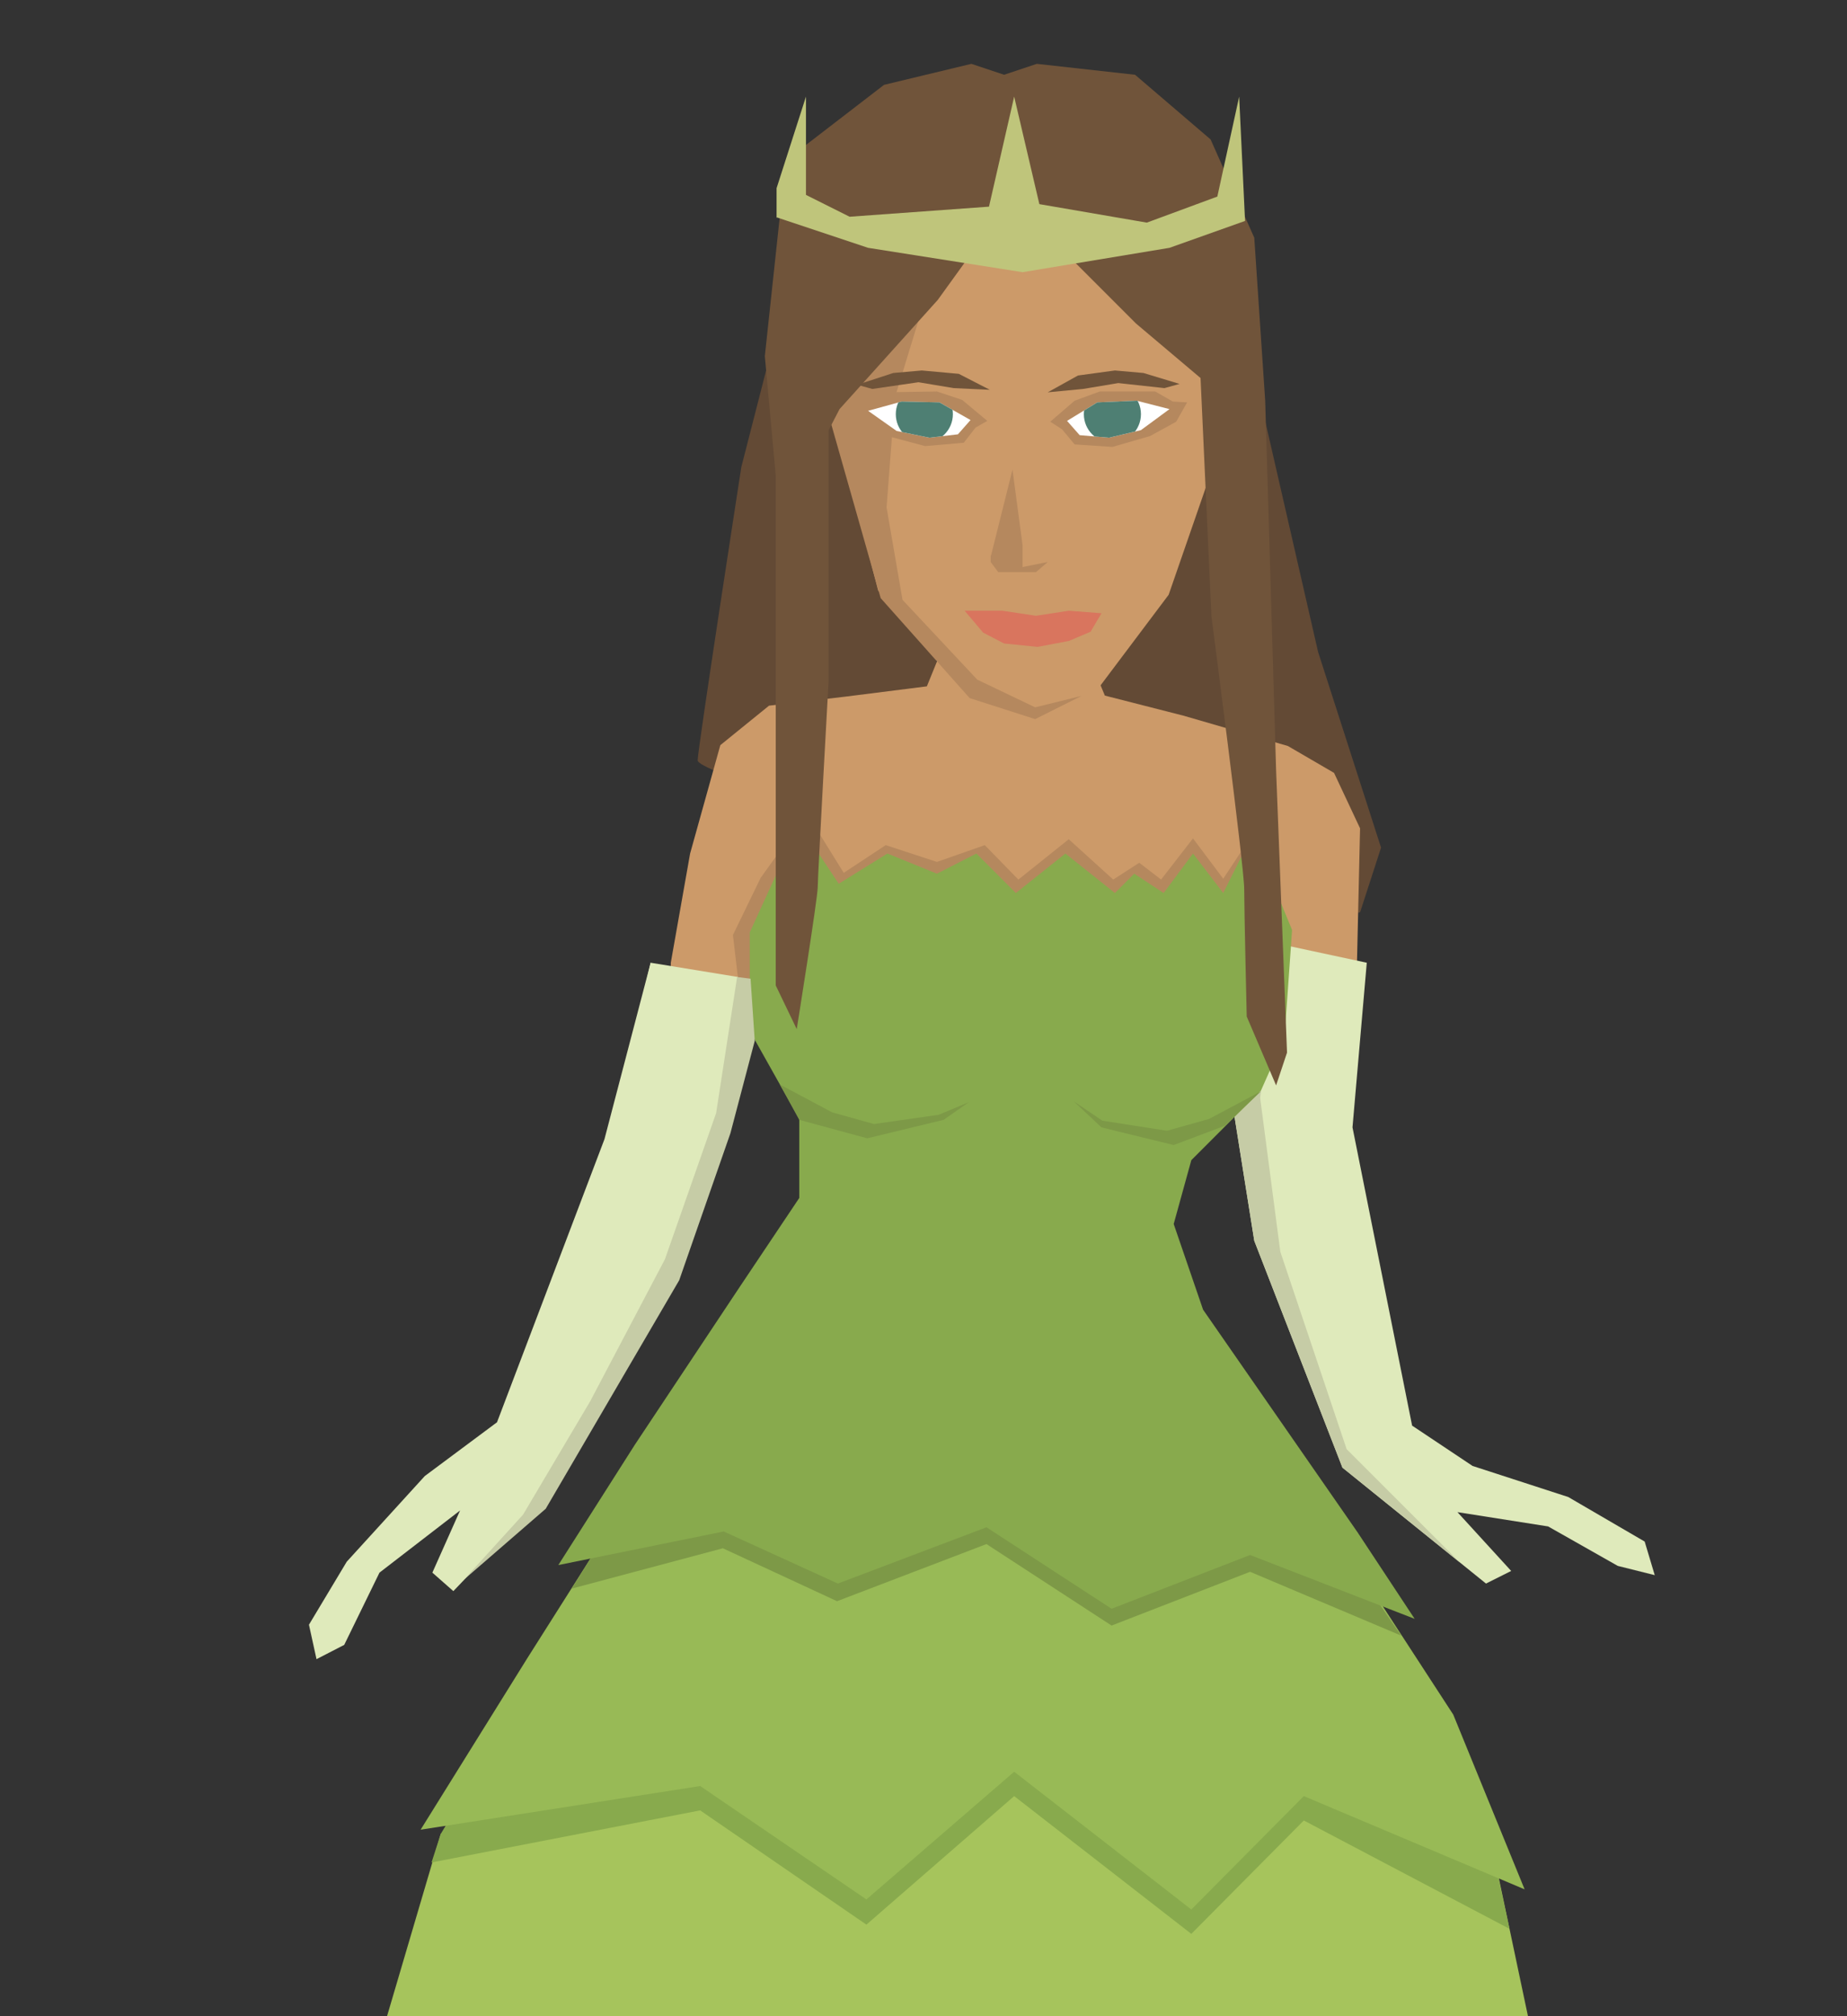<?xml version="1.0" encoding="utf-8"?>
<!-- Generator: Adobe Illustrator 22.1.0, SVG Export Plug-In . SVG Version: 6.00 Build 0)  -->
<svg version="1.1" id="Layer_1" xmlns="http://www.w3.org/2000/svg" xmlns:xlink="http://www.w3.org/1999/xlink" x="0px" y="0px"
	 viewBox="0 0 220 240" style="enable-background:new 0 0 220 240;" xml:space="preserve">
<rect x="0" y="0" width="220" height="240" fill="#333333" stroke="none"/>
<style type="text/css">
	.st0{fill:#A6C45C;}
	.st1{fill:#634A35;}
	.st2{fill:#CC9A69;}
	.st3{fill:#DFEABB;}
	.st4{clip-path:url(#SVGID_2_);fill:#DFEABB;}
	.st5{clip-path:url(#SVGID_4_);fill:#C6CCA6;}
	.st6{fill:#88AA4D;}
	.st7{fill:#98BA56;}
	.st8{fill:#7D9947;}
	.st9{fill:#B5885E;}
	.st10{clip-path:url(#SVGID_6_);fill:#CC9A69;}
	.st11{clip-path:url(#SVGID_8_);fill:#B5885E;}
	.st12{opacity:0.43;fill:#EA4450;enable-background:new    ;}
	.st13{clip-path:url(#SVGID_10_);fill:#FFFFFF;}
	.st14{clip-path:url(#SVGID_12_);fill:#4E7F73;}
	.st15{fill:#70543A;}
	.st16{clip-path:url(#SVGID_14_);fill:#FFFFFF;}
	.st17{clip-path:url(#SVGID_16_);fill:#4E7F73;}
	.st18{fill:#BFC57B;}
	.st19{fill:#C6CCA6;}
</style>
<g>
	<polygon class="st0" points="177.9,220.6 150.8,202.4 121,196.2 91.1,199.2 72.6,210.3 52.5,218.3 46.1,240 182,240 	"/>
</g>
<path class="st1" d="M96,25.6l-7.7,30c0,0-5.2,33.6-5.2,34.9c0,1.3,18.1,6.5,18.1,6.5l11.7-15.5l-11.6-23.8L96,25.6l27.2-14.1
	l16.9,10.4c0,0,5.2,22,5.2,23.3c0,0.7-2.5,12.2-6,20.5c-3.6,8.9-8.3,14.4-8.3,14.4s1.3,16.9,1.3,18.1c0,1.3,15.5,12.9,15.5,12.9
	l14.2-2.5l2.5-7.7L157,77.6l-7.7-33.6l-9.8-23.7l-17.5-4.1l-15.2,1.5C106.7,17.7,96,25.6,96,25.6z"/>
<path class="st2" d="M110.4,81.7l-9.5,1.2L91.6,84l-5.8,4.7l-3.6,12.9l-2.3,13v4.7h9.4l8-12.7l6.1,3.3h38.7l9.4-4.6L148,91.1l-7-5.9
	l-9.4-2.4l-2.4-5.8l-16.4-1.2L110.4,81.7z"/>
<path class="st2" d="M141,85.2l12.4,3.6l5.5,3.2l3.1,6.6l-0.4,17.4l-10.9,2.1l-7.8-21.2L141,85.2z"/>
<path class="st3" d="M91.6,116.9l-4.7,17.6L78.7,151l-6.5-13.8l5.3-22.6L91.6,116.9z"/>
<g>
	<g>
		<g>
			<defs>
				<polygon id="SVGID_1_" points="147.4,111.3 146.5,129.5 149.4,147.7 160.9,177.3 177,188.5 180,187 173.6,180 184.4,181.7 
					192.7,186.4 197.1,187.5 195.9,183.5 186.8,178.2 175.4,174.5 168.2,169.7 161.1,134.2 162.8,114.6 				"/>
			</defs>
			<clipPath id="SVGID_2_">
				<use xlink:href="#SVGID_1_"  style="overflow:visible;"/>
			</clipPath>
			<path class="st4" d="M147.4,111.3l-0.9,18.2l2.9,18.2l10.5,27l17.1,13.8l3-1.5l-6.4-7l10.8,1.7l8.3,4.7l4.4,1.1l-1.2-4l-9.1-5.3
				l-11.4-3.7l-7.2-4.8l-7.1-35.5l1.7-19.6L147.4,111.3z"/>
		</g>
	</g>
</g>
<g>
	<g>
		<g>
			<defs>
				<polygon id="SVGID_3_" points="147.4,111.3 146.5,129.5 149.4,147.7 159.9,174.7 177,188.5 180,187 173.6,180 184.4,181.7 
					192.7,186.4 197.1,187.5 195.9,183.5 186.8,178.2 175.4,174.5 168.2,169.7 161.1,134.2 162.8,114.6 				"/>
			</defs>
			<clipPath id="SVGID_4_">
				<use xlink:href="#SVGID_3_"  style="overflow:visible;"/>
			</clipPath>
			<path class="st5" d="M152.5,110.2l-2.4,20.5l2.4,18.3l7.9,23.5l15.7,15.7l-20.2-12.4l-5.8-17.7l-8.8-24.6l3.7-13.6l-0.3-11.8
				L152.5,110.2z"/>
		</g>
	</g>
</g>
<path class="st6" d="M71.1,187.3l-18.6,31l-1.1,3.4l32-6.2l19.8,13.6l17.6-15.3l21.1,16.4l13.4-13.5l24.5,12.9l-1.7-7.8l-14.8-29.7
	l-20-12.7l-27.6-6.2l-27.6,3L71.1,187.3z"/>
<path class="st7" d="M71.1,184.3l-8.3,13.1l-12.7,20.4l33.3-5.2l19.8,13.5l17.6-15.2l21.1,16.4l13.4-13.5l26.3,11.1l-8.5-20.8
	l-9.7-14.9l-20-12.7l-27.6-6.2l-27.6,3L71.1,184.3z"/>
<path class="st8" d="M89.3,113.1l5.9-12.9l4.7,7l5.8-3.5l5.9,2.3l4.7-2.3l4.7,4.7l5.9-4.7l5.9,4.7l2.3-2.4l3.5,2.4l3.5-4.7l3.6,4.7
	l3.5-7.1l4.2,15l-6,12.9l-8.5,9.4l0.9,20.3l20.3,25.9l6.8,9.9l-18-7.6l-16.5,6.4l-14.9-9.7l-17.8,6.8l-13.6-6.3l-18,4.8l3-4.8
	L88,155.4l7.1-10.6l3.8-12.3l-8-9.9L89.3,113.1z"/>
<path class="st9" d="M95.2,98.1l1.2-0.8l4.1,6.6l5-3.3l6.1,2l5.7-2l4,4.1l6-4.8l5.3,4.8l3.1-2l2.6,2l3.8-4.9l3.6,4.8l3.5-5.3
	l-1.2,9.5l-25.8,3.8l-28.6-4L95.2,98.1z"/>
<path class="st9" d="M95.2,98.1l-4.6,6.4l-3.3,6.8l0.6,5.1l1.4,0.2l6.2-15.3L95.2,98.1z"/>
<path class="st6" d="M89.3,111l5.9-12.9l4.7,7.1l5.8-3.6l5.9,2.4l4.7-2.4l4.7,4.7l5.9-4.7l5.9,4.7l2.3-2.3l3.5,2.3l3.5-4.7l3.6,4.7
	l3.5-7l4.7,11.4l-0.9,12.8l-2.8,6.3l-8.3,8.3l-2.1,7.6l3.5,10.2l18.4,26.5l6.8,10.3l-19.6-7.6l-16.5,6.4l-14.9-9.7l-17.7,6.7
	l-13.6-6.2l-19.7,4l9.1-14.3l12.5-18.8l7.1-10.6v-9.4l-5.9-10.5V111z"/>
<path class="st3" d="M85.4,123.3l1.6,7.8l-6.9,20.4l-15.5,26.8L54,189.4l-2.5-2.2l3.3-7.4l-9.6,7.4l-4.2,8.6l-3.3,1.7l-0.9-4.1
	l4.5-7.5l9.3-10.2l8.6-6.4L72,135.6l5.5-21L85.4,123.3z"/>
<g>
	<g>
		<g>
			<g>
				<defs>
					<polygon id="SVGID_5_" points="145.3,53.2 141.4,72.7 131.1,81.7 123.3,85.6 115.5,83.1 104.9,71.2 96.1,52 98.7,19.6 
						118.2,7.9 132.4,10.5 142.7,18.3 					"/>
				</defs>
				<clipPath id="SVGID_6_">
					<use xlink:href="#SVGID_5_"  style="overflow:visible;"/>
				</clipPath>
				<path class="st10" d="M145.3,53.2l-6.1,17.6L131,81.7l-7.7,3.9l-7.8-2.5l-10.9-12.8l-5.3-20.4l-0.6-30.3l21.8-9.7l11.9,0.7
					l10.4,7.7L145.3,53.2z"/>
			</g>
		</g>
	</g>
	<g>
		<g>
			<g>
				<defs>
					<polygon id="SVGID_7_" points="146.6,53.3 141.4,72.7 131.1,81.7 123.3,85.6 115.5,83.1 104.9,71.2 98.7,49.4 98.7,19.6 
						118.2,7.9 132.4,10.5 142.7,18.3 					"/>
				</defs>
				<clipPath id="SVGID_8_">
					<use xlink:href="#SVGID_7_"  style="overflow:visible;"/>
				</clipPath>
				<path class="st11" d="M113.5,24.8l-6.9,22.5l-1,13.1l1.9,11l8.9,9.5l6.9,3.3l7.7-1.9l-5,5.3l-17.2-3.1l-9.1-11.8l-6.5-21.4
					l5.8-22L113.5,24.8z"/>
			</g>
		</g>
	</g>
	<path class="st12" d="M114.9,72.7h4.5l4,0.6l3.9-0.6l3.9,0.3l-1.3,2.2l-2.6,1.1l-3.7,0.7l-4-0.4l-2.5-1.3L114.9,72.7z"/>
	<g>
		<path class="st9" d="M121.8,67.5v-2.6l-1.2-9l-1.3,5.2l-1.3,5.2l2.6,1.3C120.6,67.5,121.8,67.5,121.8,67.5z"/>
		<path class="st9" d="M121.8,67.5l3-0.6l-1.4,1.2h-4.5l-0.9-1.2v-0.8l2,1L121.8,67.5z"/>
	</g>
	<g>
		<path class="st9" d="M125.1,50.2l2.9-2.5l3-1.1h6.6l2.1,1.2l1.7,0.1l-1.3,2.3l-3.1,1.7l-4.5,1.3l-4.5-0.3l-1.5-1.8L125.1,50.2z"/>
		<g>
			<g>
				<defs>
					<polygon id="SVGID_9_" points="128.6,51.8 132.1,52.1 135.9,51.2 139.3,48.7 135.4,47.7 130.7,47.9 127.1,50.1 					"/>
				</defs>
				<clipPath id="SVGID_10_">
					<use xlink:href="#SVGID_9_"  style="overflow:visible;"/>
				</clipPath>
				<path class="st13" d="M126.2,53.4l6,0.8l6.5-1.4l5.2-4.2l-6.6-3.4l-8.8-0.4l-7.7,5.6L126.2,53.4L126.2,53.4z"/>
			</g>
			<g>
				<defs>
					<polygon id="SVGID_11_" points="128.6,51.8 132.1,52.1 135.9,51.2 139.3,48.7 135.4,47.7 130.7,47.9 127.1,50.1 					"/>
				</defs>
				<clipPath id="SVGID_12_">
					<use xlink:href="#SVGID_11_"  style="overflow:visible;"/>
				</clipPath>
				<ellipse class="st14" cx="132.5" cy="49.3" rx="3.4" ry="3.4"/>
			</g>
		</g>
		<path class="st15" d="M140.5,45.7l-4.3-1.3l-3.4-0.3l-4.4,0.6l-3.6,2l4.2-0.4l4.2-0.7l5.5,0.6L140.5,45.7z"/>
	</g>
	<g>
		<path class="st9" d="M117.6,50.1l-3-2.5l-3-1l-6.6,0.1l-2,1.2l-1.8,0.2l1.5,2.3l3,1.5l4.5,1.2l4.6-0.4l1.4-1.8L117.6,50.1z"/>
		<g>
			<g>
				<defs>
					<polygon id="SVGID_13_" points="115.6,50 111.9,47.9 107.4,47.8 103.4,48.9 106.8,51.3 110.7,52.1 114.1,51.7 					"/>
				</defs>
				<clipPath id="SVGID_14_">
					<use xlink:href="#SVGID_13_"  style="overflow:visible;"/>
				</clipPath>
				<path class="st16" d="M122.1,49.9l-7.8-5.4l-8.8,0.7L99,48.7l5.3,4.1l6.5,1.3l5.8-0.9C116.6,53.2,122.1,49.9,122.1,49.9z"/>
			</g>
			<g>
				<defs>
					<polygon id="SVGID_15_" points="115.6,50 111.9,47.9 107.4,47.8 103.4,48.9 106.8,51.3 110.7,52.1 114.1,51.7 					"/>
				</defs>
				<clipPath id="SVGID_16_">
					<use xlink:href="#SVGID_15_"  style="overflow:visible;"/>
				</clipPath>
				<ellipse class="st17" cx="110.1" cy="49.3" rx="3.4" ry="3.4"/>
			</g>
		</g>
		<path class="st15" d="M102.1,45.8l4.3-1.4l3.4-0.3l4.4,0.4l3.7,1.9l-4.3-0.2l-4.2-0.7l-5.5,0.8L102.1,45.8z"/>
	</g>
</g>
<path class="st15" d="M118.2,26.7l-6.5,9l-11.7,13l-1.3,2.5v29.8c0,0-1.3,23.3-1.3,24.6c0,1.3-2.5,16.9-2.5,16.9l-2.5-5.2V56.6
	l-1.3-14.2l2.5-23.3l11.7-9l10.4-2.5l3.9,1.3l3.9-1.3l11.7,1.3l9,7.7l5.2,11.7l1.3,19.4l1.3,44l1.3,33.6l-1.3,3.9l-3.5-8.2
	c0,0-0.3-12.6-0.3-15.2c0-2.6-3.9-32.4-3.9-32.4l-1.3-28.4l-7.7-6.5l-9-9l-5.2-3.9C120.8,25.5,118.2,26.7,118.2,26.7z"/>
<path class="st18" d="M92.6,25.9l10.8,3.6l18.4,2.9l17.5-2.9l9-3.2l-0.7-14.8l-2.6,11.9l-8.4,3.1l-12.8-2.2l-3-12.8l-3,13.1
	l-16.6,1.2l-5.2-2.6V11.5l-3.5,10.9V25.9z"/>
<polygon class="st19" points="87.8,116.3 85.3,132.5 79.2,149.9 70.3,166.8 62.3,180.3 55.3,188 65,179.6 80.9,152.4 87,134.9 
	89.9,123.9 89.9,123.9 89.4,116.5 "/>
<polygon class="st8" points="115.4,131.2 112.4,133.3 103.3,135.5 95.2,133.3 92.9,129.1 99.1,132.4 104.1,133.8 111.8,132.7 "/>
<polygon class="st8" points="127.9,131.1 131.2,134.2 139.8,136.3 145.9,134 150.2,129.9 144,133.2 139,134.6 131.3,133.4 "/>
</svg>
